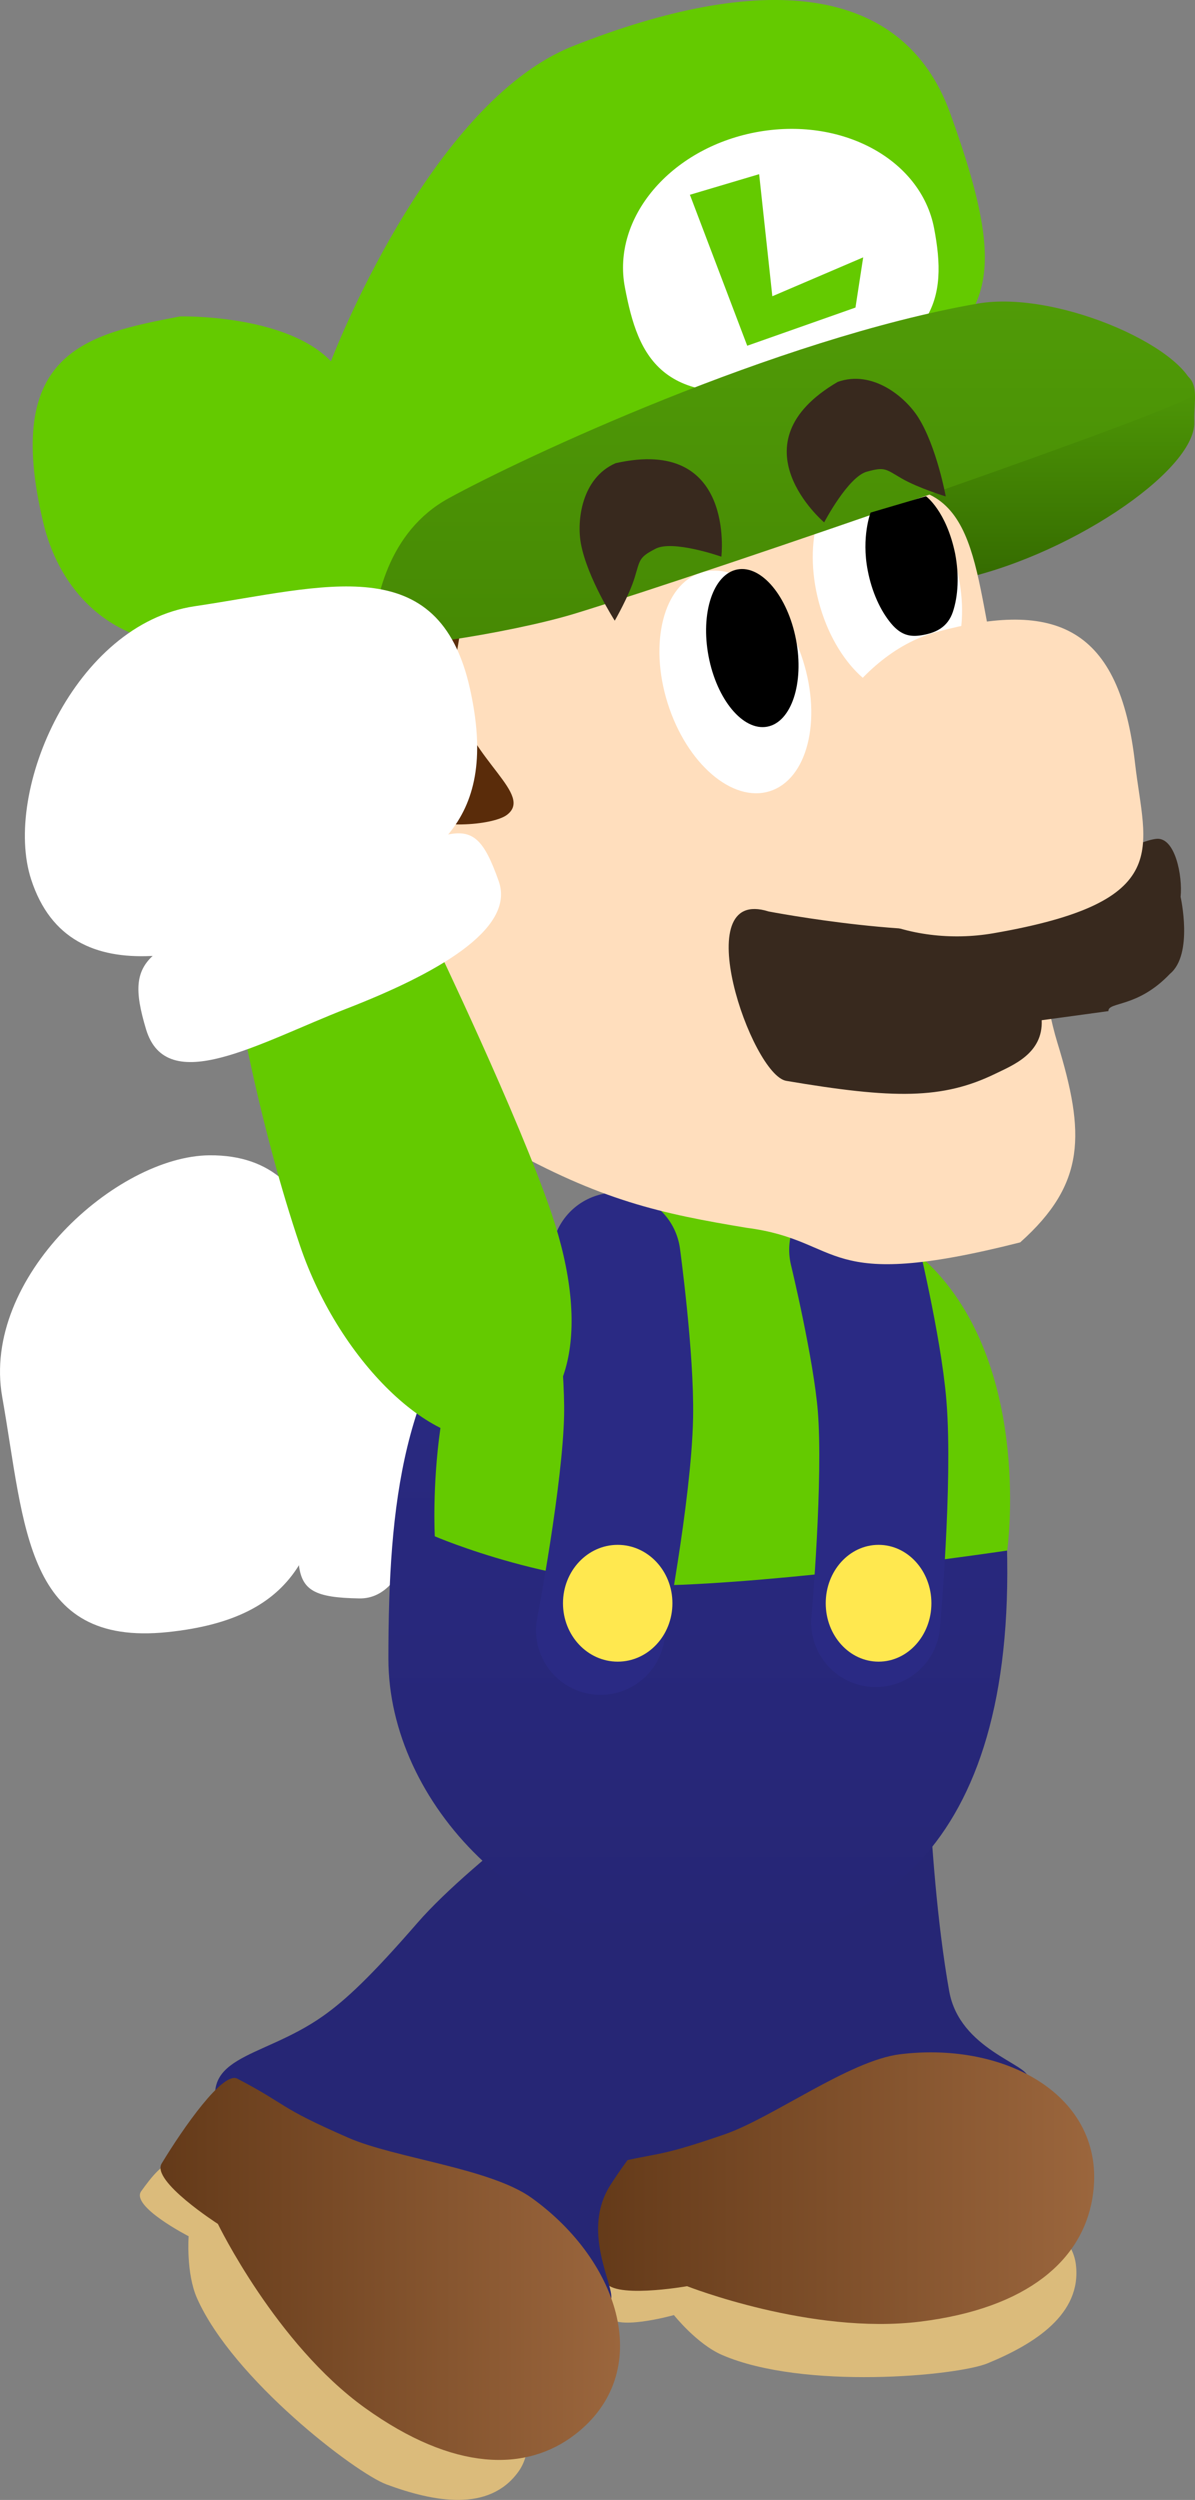 <svg version="1.1" xmlns="http://www.w3.org/2000/svg" xmlns:xlink="http://www.w3.org/1999/xlink" width="92.622" height="193.685" viewBox="0,0,92.622,193.685"><rect x="0" y="0" width="92.622" height="193.685" fill="#808080" stroke="none"/><defs><linearGradient x1="228.19" y1="243.837" x2="266.932" y2="243.837" gradientUnits="userSpaceOnUse" id="color-1"><stop offset="0" stop-color="#643a19"/><stop offset="1" stop-color="#9b663d"/></linearGradient><linearGradient x1="194.561" y1="250.094" x2="230.18" y2="250.094" gradientUnits="userSpaceOnUse" id="color-2"><stop offset="0" stop-color="#643a19"/><stop offset="1" stop-color="#9b663d"/></linearGradient><linearGradient x1="236.211" y1="169.526" x2="236.211" y2="225.117" gradientUnits="userSpaceOnUse" id="color-3"><stop offset="0" stop-color="#2a2a84"/><stop offset="1" stop-color="#262675"/></linearGradient><linearGradient x1="261.668" y1="102.963" x2="261.668" y2="119.496" gradientUnits="userSpaceOnUse" id="color-4"><stop offset="0" stop-color="#509b07"/><stop offset="1" stop-color="#346a00"/></linearGradient><linearGradient x1="242.832" y1="97.668" x2="242.832" y2="124.375" gradientUnits="userSpaceOnUse" id="color-5"><stop offset="0" stop-color="#509b07"/><stop offset="1" stop-color="#468904"/></linearGradient></defs><g transform="translate(-182.122,-74.305)"><g data-paper-data="{&quot;isPaintingLayer&quot;:true}" fill="none" fill-rule="nonzero" stroke="none" stroke-width="none" stroke-linecap="none" stroke-linejoin="miter" stroke-miterlimit="10" stroke-dasharray="" stroke-dashoffset="0" font-family="none" font-weight="none" font-size="none" text-anchor="none" style="mix-blend-mode: normal"><g><g data-paper-data="{&quot;origPos&quot;:null,&quot;origRot&quot;:0}" stroke="none" stroke-width="0" stroke-linecap="butt"><path d="M235.663,193.874c-7.829,-0.029 -23.044,-1.947 -23.044,-1.947l0.241,-15.951c0,0 9.258,-1.42 18.992,-1.384c9.734,0.036 19.069,5.03 19.05,10.346c-0.019,5.316 -5.505,8.972 -15.239,8.937z" data-paper-data="{&quot;origRot&quot;:0,&quot;origPos&quot;:null}" fill="#64ca00"/><g data-paper-data="{&quot;origPos&quot;:null}" fill="#ffffff"><path d="M195.107,200.755c-11.055,1.146 -11.03,-8.135 -12.814,-18.224c-1.635,-9.245 8.872,-18.652 16.052,-18.717c9.896,-0.089 9.842,11.539 9.377,20.917c-0.465,9.377 -2.293,14.954 -12.615,16.024z" data-paper-data="{&quot;origRot&quot;:0,&quot;origPos&quot;:null}"/><path d="M209.968,198.145c-6.847,-0.118 -4.342,-2.123 -4.025,-15.617c0.278,-11.846 -0.002,-13.748 6.236,-13.944c5.576,-0.175 3.765,8.018 3.416,15.258c-0.349,7.24 -1.628,14.372 -5.627,14.303z" data-paper-data="{&quot;origRot&quot;:0,&quot;origPos&quot;:null}"/></g></g><g data-paper-data="{&quot;origPos&quot;:null,&quot;origRot&quot;:0}" stroke="none" stroke-width="0" stroke-linecap="butt"><path d="M255.696,228.587c0.804,4.498 6.143,5.644 6.109,6.681c-0.14,4.195 -1.739,7.336 -8.325,10.11c-8.158,3.437 -14.867,3.689 -22.989,0.17c-5.532,-2.397 -1.316,-5.571 -0.048,-11.465c0.455,-2.115 0.651,-4.832 0.488,-10.266c-0.204,-6.794 1.91,-19.474 1.91,-19.474c0,0 5.194,-1.455 10.408,-2.174c5.165,-0.657 10.567,0.831 10.567,0.831c0,0 0.022,15.189 1.879,25.587z" data-paper-data="{&quot;origPos&quot;:null}" fill="#262675"/><path d="M265.511,249.747c0.475,3.869 -3.239,6.176 -6.844,7.66c-2.362,0.973 -14.263,2.08 -20.57,-0.644c-1.958,-0.846 -3.74,-3.093 -3.74,-3.093c0,0 -4.907,1.367 -5.07,-0.081c-0.129,-1.149 -0.398,-3.1 0.641,-3.832c4.473,-3.151 15.813,-4.536 21.244,-5.202c7.455,-0.915 13.875,1.41 14.339,5.193z" data-paper-data="{&quot;origPos&quot;:null}" fill="#dbbb7b"/><path d="M266.785,244.656c-0.801,4.696 -4.937,8.489 -13.365,9.523c-8.428,1.034 -18.044,-2.748 -18.044,-2.748c0,0 -6.062,1.07 -6.378,-0.481c-0.653,-3.209 -1.36,-8.488 -0.155,-8.812c4.449,-1.194 3.669,-0.476 9.434,-2.468c3.733,-1.29 9.688,-5.728 13.608,-6.209c8.428,-1.034 16.217,3.463 14.899,11.194z" data-paper-data="{&quot;origPos&quot;:null}" fill="url(#color-1)"/></g><g data-paper-data="{&quot;origPos&quot;:null,&quot;origRot&quot;:0}" stroke="none" stroke-width="0" stroke-linecap="butt"><path d="M229.435,243.591c-2.459,3.851 0.689,8.314 -0.039,9.053c-2.947,2.989 -6.252,4.213 -12.974,1.787c-8.326,-3.005 -13.429,-7.368 -17.014,-15.461c-2.442,-5.512 2.81,-4.988 7.738,-8.46c1.768,-1.246 3.755,-3.111 7.319,-7.215c4.457,-5.132 15.362,-12.785 15.362,-12.785c0,0 6.194,4.374 9.728,8.047c2.789,2.898 6.475,8.791 6.475,8.791c0,0 -10.911,7.342 -16.595,16.244z" data-paper-data="{&quot;origPos&quot;:null}" fill="#262675"/><path d="M222.304,265.8c-2.275,3.166 -6.568,2.343 -10.224,0.99c-2.396,-0.887 -11.895,-8.141 -14.684,-14.42c-0.866,-1.949 -0.652,-4.809 -0.652,-4.809c0,0 -4.534,-2.322 -3.672,-3.496c0.684,-0.932 1.809,-2.549 3.069,-2.382c5.424,0.716 14.699,7.387 19.143,10.579c6.1,4.382 9.243,10.444 7.02,13.539z" data-paper-data="{&quot;origPos&quot;:null}" fill="#dbbb7b"/><path d="M226.692,262.922c-3.772,2.909 -9.384,2.893 -16.281,-2.061c-6.896,-4.954 -11.4,-14.254 -11.4,-14.254c0,0 -5.181,-3.324 -4.362,-4.677c1.696,-2.801 4.755,-7.162 5.861,-6.582c4.08,2.139 3.02,2.138 8.608,4.582c3.618,1.583 11.005,2.358 14.212,4.662c6.896,4.954 9.573,13.54 3.362,18.33z" data-paper-data="{&quot;origPos&quot;:null}" fill="url(#color-2)"/></g><g data-paper-data="{&quot;origPos&quot;:null}"><path d="M260.188,195.098c0.335,23.368 -11.23,30.019 -24.238,30.019c-13.008,0 -23.724,-11.078 -23.724,-22.294c0,-12.167 1.129,-21.852 8.412,-29.596c5.426,-5.769 13.246,-3.072 20.28,-3.072c13.008,0 18.942,2.036 19.271,24.942z" data-paper-data="{&quot;origPos&quot;:null}" fill="url(#color-3)" stroke="none" stroke-width="0" stroke-linecap="butt"/><path d="M260.188,194.436c0,0 -14.769,2.207 -25.18,2.649c-9.55,0.405 -19.185,-3.752 -19.185,-3.752c0,0 -0.845,-15.225 5.982,-21.146c4.467,-3.873 9.49,-5.142 15.944,-5.342c6.454,-0.2 13.471,2.361 16.72,5.752c7.674,8.011 5.72,21.839 5.72,21.839z" data-paper-data="{&quot;origPos&quot;:null}" fill="#64ca00" stroke="none" stroke-width="0" stroke-linecap="butt"/><path d="M248.29,171.139c0,0 1.833,7.549 2.203,12.088c0.475,5.83 -0.497,16.785 -0.497,16.785" data-paper-data="{&quot;origPos&quot;:null,&quot;origRot&quot;:0}" fill="none" stroke="#2a2a84" stroke-width="10" stroke-linecap="round"/><path d="M229.869,171.701c0,0 1.062,7.791 0.974,12.354c-0.113,5.86 -2.173,16.562 -2.173,16.562" data-paper-data="{&quot;origPos&quot;:null}" fill="none" stroke="#2a2a84" stroke-width="10" stroke-linecap="round"/><path d="M225.758,198.519c0,-2.499 1.899,-4.525 4.241,-4.525c2.342,0 4.241,2.026 4.241,4.525c0,2.499 -1.899,4.525 -4.241,4.525c-2.342,0 -4.241,-2.026 -4.241,-4.525z" data-paper-data="{&quot;origPos&quot;:null}" fill="#ffe84f" stroke="none" stroke-width="0" stroke-linecap="butt"/><path d="M246.123,198.519c0,-2.499 1.833,-4.525 4.095,-4.525c2.262,0 4.095,2.026 4.095,4.525c0,2.499 -1.833,4.525 -4.095,4.525c-2.262,0 -4.095,-2.026 -4.095,-4.525z" data-paper-data="{&quot;origPos&quot;:null}" fill="#ffe84f" stroke="none" stroke-width="0" stroke-linecap="butt"/></g><g><path d="M237.138,121.14c1.037,-0.38 2.226,-0.04 3.311,0.816c1.085,0.856 2.064,2.228 2.681,3.911c0.617,1.684 0.755,3.364 0.48,4.718c-0.275,1.354 -0.963,2.382 -2,2.762c-1.037,0.38 -2.226,0.04 -3.311,-0.816c-1.085,-0.856 -2.064,-2.228 -2.681,-3.911c-0.617,-1.683 -0.755,-3.363 -0.48,-4.718c0.275,-1.354 0.963,-2.382 2,-2.762z" data-paper-data="{&quot;origPos&quot;:null}" id="ID0.6110255620442331" fill="#000000" stroke="none" stroke-width="1" stroke-linecap="butt"/><path d="M250.638,115.64c1.037,-0.38 2.226,-0.04 3.311,0.816c1.085,0.856 2.064,2.228 2.681,3.911c0.617,1.684 0.755,3.364 0.48,4.718c-0.275,1.354 -0.963,2.382 -2,2.762c-1.037,0.38 -2.226,0.04 -3.311,-0.816c-1.085,-0.856 -2.064,-2.228 -2.681,-3.911c-0.617,-1.683 -0.755,-3.363 -0.48,-4.718c0.275,-1.354 0.963,-2.382 2,-2.762z" data-paper-data="{&quot;origPos&quot;:null}" id="ID0.6110255620442331" fill="#000000" stroke="none" stroke-width="1" stroke-linecap="butt"/><path d="M274.689,106.98c0.153,3.833 -10.068,10.676 -18.82,12.346c-7.052,1.346 -6.57,-5.623 -7.253,-9.204c-0.683,-3.58 13.287,-5.436 20.339,-6.782c7.052,-1.346 5.635,1.159 5.734,3.64z" data-paper-data="{&quot;origPos&quot;:null}" fill="url(#color-4)" stroke="none" stroke-width="0" stroke-linecap="butt"/><path d="M212.536,163.565c0,0 -1.128,1.735 -3.014,0.319c-1.886,-1.417 -3.772,-5.165 -1.876,-7.489c2.268,-2.779 0.114,-10.261 2.001,-8.845c0,0 6.233,0.138 7.387,3.675c0,0 4.524,9.989 3.808,11.861c0,0 -1.159,1.938 -5.058,2.397c-2.113,0.249 -3.247,-1.918 -3.247,-1.918z" data-paper-data="{&quot;origRot&quot;:0,&quot;origPos&quot;:null}" fill="#5a2c0a" stroke="none" stroke-width="0" stroke-linecap="butt"/><path d="M207.913,122.045c4.426,0.181 36.177,-9.11 41.928,-9.879c8.509,-1.138 7.631,6.906 9.831,15.204c2.529,9.542 2.396,21.167 4.407,27.723c2.157,7.031 2.215,10.919 -2.885,15.468c-15.602,3.952 -13.5,-0.133 -21.208,-1.131c-6.576,-1.091 -11.281,-2.087 -18.943,-6.402c-5.816,-3.276 -5.304,-7.008 -9.324,-11.134c-1.232,-1.265 -2.513,-1.821 -2.704,-1.784c-10.187,1.944 -17.392,-5.403 -18.91,-13.359c-1.518,-7.957 0.887,-15.1 6.583,-16.187c5.696,-1.087 9.688,1.419 11.227,1.482z" data-paper-data="{&quot;origPos&quot;:null}" fill="#ffdebd" stroke="none" stroke-width="0" stroke-linecap="butt"/><path d="M256.218,118.129c1.262,4.736 -0.094,9.21 -3.029,9.992c-2.935,0.782 -6.338,-2.423 -7.6,-7.159c-1.262,-4.736 0.094,-9.21 3.029,-9.992c2.935,-0.782 6.338,2.423 7.6,7.159z" data-paper-data="{&quot;origPos&quot;:null,&quot;origRot&quot;:0}" fill="#ffffff" stroke="none" stroke-width="0" stroke-linecap="butt"/><path d="M217.447,128.575c1.286,4.72 6.048,7.311 3.957,8.871c-1.065,0.795 -5.65,1.226 -7.752,-0.204c-2.101,-1.431 -3.236,-3.503 -4.064,-7.843c-0.828,-4.34 -1.647,-8.541 1.045,-9.158c11.332,-2.598 5.653,4.072 6.814,8.335z" data-paper-data="{&quot;origPos&quot;:null}" fill="#5a2c0a" stroke="none" stroke-width="0" stroke-linecap="butt"/><path d="M244.363,125.486c1.473,4.675 0.319,9.205 -2.578,10.118c-2.897,0.913 -6.44,-2.137 -7.913,-6.812c-1.473,-4.675 -0.319,-9.205 2.578,-10.118c2.897,-0.913 6.44,2.137 7.913,6.812z" data-paper-data="{&quot;origPos&quot;:null,&quot;origRot&quot;:0}" fill="#ffffff" stroke="none" stroke-width="0" stroke-linecap="butt"/><path d="M239.27,118.425c0.935,-0.178 1.912,0.343 2.736,1.328c0.823,0.985 1.494,2.435 1.815,4.116c0.321,1.681 0.231,3.276 -0.172,4.495c-0.404,1.219 -1.12,2.063 -2.055,2.242c-0.935,0.178 -1.912,-0.343 -2.736,-1.328c-0.823,-0.985 -1.494,-2.435 -1.815,-4.116c-0.321,-1.681 -0.231,-3.276 0.172,-4.495c0.404,-1.219 1.12,-2.063 2.055,-2.242z" data-paper-data="{&quot;origPos&quot;:null}" id="ID0.2989244391210377" fill="#000000" stroke="none" stroke-width="1" stroke-linecap="butt"/><path d="M255.768,83.077c5.155,14.231 2.477,15.607 -4.514,21.811c-10.186,9.04 -25.483,10.522 -36.744,18.182c-2.957,2.011 -11.819,0.186 -15.332,0.856c-7.184,1.371 -12.218,-2.99 -13.682,-9.05c-3.229,-13.365 3.404,-14.685 10.588,-16.056c0,0 8.157,-0.198 11.688,3.476c0,0 7.585,-19.995 18.758,-24.418c14.383,-5.694 25.536,-5.022 29.238,5.198z" data-paper-data="{&quot;origPos&quot;:null}" fill="#64ca00" stroke="none" stroke-width="0" stroke-linecap="butt"/><path d="M254.523,91.994c1.025,5.371 0.358,9.686 -10.128,12.011c-11.071,2.455 -12.815,-2.067 -13.839,-7.438c-1.025,-5.371 3.51,-10.748 10.128,-12.011c6.618,-1.263 12.815,2.067 13.839,7.438z" data-paper-data="{&quot;origPos&quot;:null}" fill="#ffffff" stroke="none" stroke-width="0" stroke-linecap="butt"/><path d="M274.689,104.842c-0.036,0.881 -37.428,13.758 -47.966,16.99c-5.122,1.571 -15.785,3.173 -15.749,2.292c0.131,-3.256 1.21,-8.625 5.905,-11.205c5.673,-3.118 25.428,-12.365 41.001,-15.09c6.366,-1.114 16.941,3.756 16.81,7.012z" data-paper-data="{&quot;origPos&quot;:null}" fill="url(#color-5)" stroke="none" stroke-width="0" stroke-linecap="butt"/><path d="M240.038,101.092l-4.443,-11.697l5.367,-1.596l1.022,9.459l7.042,-3.014l-0.598,3.89z" data-paper-data="{&quot;origPos&quot;:null}" fill="#64ca00" stroke="none" stroke-width="0" stroke-linecap="butt"/><path d="M262.862,153.348c0.113,2.573 -2.232,3.483 -3.578,4.139c-4.11,2.002 -7.894,1.969 -16.222,0.558c-2.696,-0.457 -7.759,-15.146 -1.368,-13.123c0,0 12.638,2.431 18.44,0.978c0,0 8.623,-6.238 11.594,-6.603c1.474,-0.181 2.065,2.867 1.9,4.495c0,0 1.004,4.449 -0.82,5.956c-2.527,2.664 -4.807,2.149 -4.775,2.894z" data-paper-data="{&quot;origPos&quot;:null}" fill="#38291e" stroke="none" stroke-width="0" stroke-linecap="butt"/><path d="M270.098,133.444c0.749,6.594 3.192,10.717 -10.977,13.166c-6.531,1.129 -13.567,-1.745 -14.667,-7.509c-1.1,-5.764 3.822,-14.076 10.216,-15.82c9.316,-2.541 14.23,-0.387 15.428,10.164z" data-paper-data="{&quot;origPos&quot;:null}" fill="#ffdebd" stroke="none" stroke-width="0" stroke-linecap="butt"/><g data-paper-data="{&quot;origPos&quot;:null}" fill="none" stroke="#f6b09a" stroke-width="3.5" stroke-linecap="round"><path d="M195.556,131.32c0,0 2.587,-2.255 6.86,-0.088c6.129,3.108 4.336,10.75 4.336,10.75" data-paper-data="{&quot;origPos&quot;:null}"/><path d="M205.374,136.282l-5.894,1.124" data-paper-data="{&quot;origPos&quot;:null}"/><path d="M204.674,142.524l1.263,-0.241" data-paper-data="{&quot;origPos&quot;:null}"/></g><path d="M232.908,116.832c-1.274,0.661 -1.174,0.84 -1.592,2.213c-0.431,1.417 -1.546,3.349 -1.546,3.349c0,0 -2.112,-3.289 -2.617,-5.934c-0.343,-1.796 0.036,-5.112 2.684,-6.268c9.302,-2.101 8.197,7.243 8.197,7.243c0,0 -3.795,-1.336 -5.126,-0.603z" data-paper-data="{&quot;origPos&quot;:null}" fill="#38291e" stroke="none" stroke-width="0" stroke-linecap="butt"/><path d="M249.338,110.841c-1.473,0.372 -3.337,3.937 -3.337,3.937c0,0 -7.181,-6.08 1.055,-10.887c2.725,-0.961 5.263,1.206 6.237,2.753c1.435,2.278 2.133,6.125 2.133,6.125c0,0 -2.133,-0.652 -3.415,-1.394c-1.242,-0.72 -1.291,-0.919 -2.674,-0.533z" data-paper-data="{&quot;origPos&quot;:null,&quot;index&quot;:null,&quot;origRot&quot;:0}" fill="#38291e" stroke="none" stroke-width="0" stroke-linecap="butt"/><path d="M253.895,112.753c0,0 1.575,1.132 2.259,4.449c0.321,1.681 0.231,3.276 -0.172,4.495c-0.404,1.219 -1.342,1.619 -2.277,1.797c-0.935,0.178 -1.69,0.102 -2.514,-0.883c-0.823,-0.985 -1.494,-2.435 -1.815,-4.116c-0.502,-2.59 0.222,-4.475 0.222,-4.475z" data-paper-data="{&quot;origPos&quot;:null}" id="ID0.2989244391210377" fill="#000000" stroke="none" stroke-width="1" stroke-linecap="butt"/></g><g data-paper-data="{&quot;origPos&quot;:null,&quot;index&quot;:null,&quot;origRot&quot;:0}" stroke="none" stroke-width="0" stroke-linecap="butt"><path d="M221.217,185.589c-5.036,1.702 -12.73,-5.57 -15.848,-14.791c-3.117,-9.221 -4.703,-18.452 -4.703,-18.452l15.053,-5.282c0,0 6.639,13.823 9.147,21.24c3.117,9.221 1.387,15.583 -3.649,17.285z" data-paper-data="{&quot;origRot&quot;:0,&quot;origPos&quot;:null}" fill="#64ca00"/><g data-paper-data="{&quot;origPos&quot;:null}" fill="#ffffff"><path d="M207.343,144.698c-8.747,3.411 -19.759,7.146 -22.81,-2.268c-2.213,-6.83 3.381,-19.776 12.668,-21.154c10.134,-1.504 18.929,-4.467 21.345,6.381c2.255,10.129 -2.455,13.63 -11.203,17.041z" data-paper-data="{&quot;origRot&quot;:0,&quot;origPos&quot;:null}"/><path d="M208.993,152.448c-6.757,2.625 -13.954,6.937 -15.554,1.593c-1.79,-5.978 0.103,-6.315 11.251,-10.332c12.699,-4.575 13.807,-7.587 16.088,-1.129c1.332,3.771 -5.028,7.243 -11.784,9.868z" data-paper-data="{&quot;origRot&quot;:0,&quot;origPos&quot;:null}"/></g></g></g></g></g></svg>